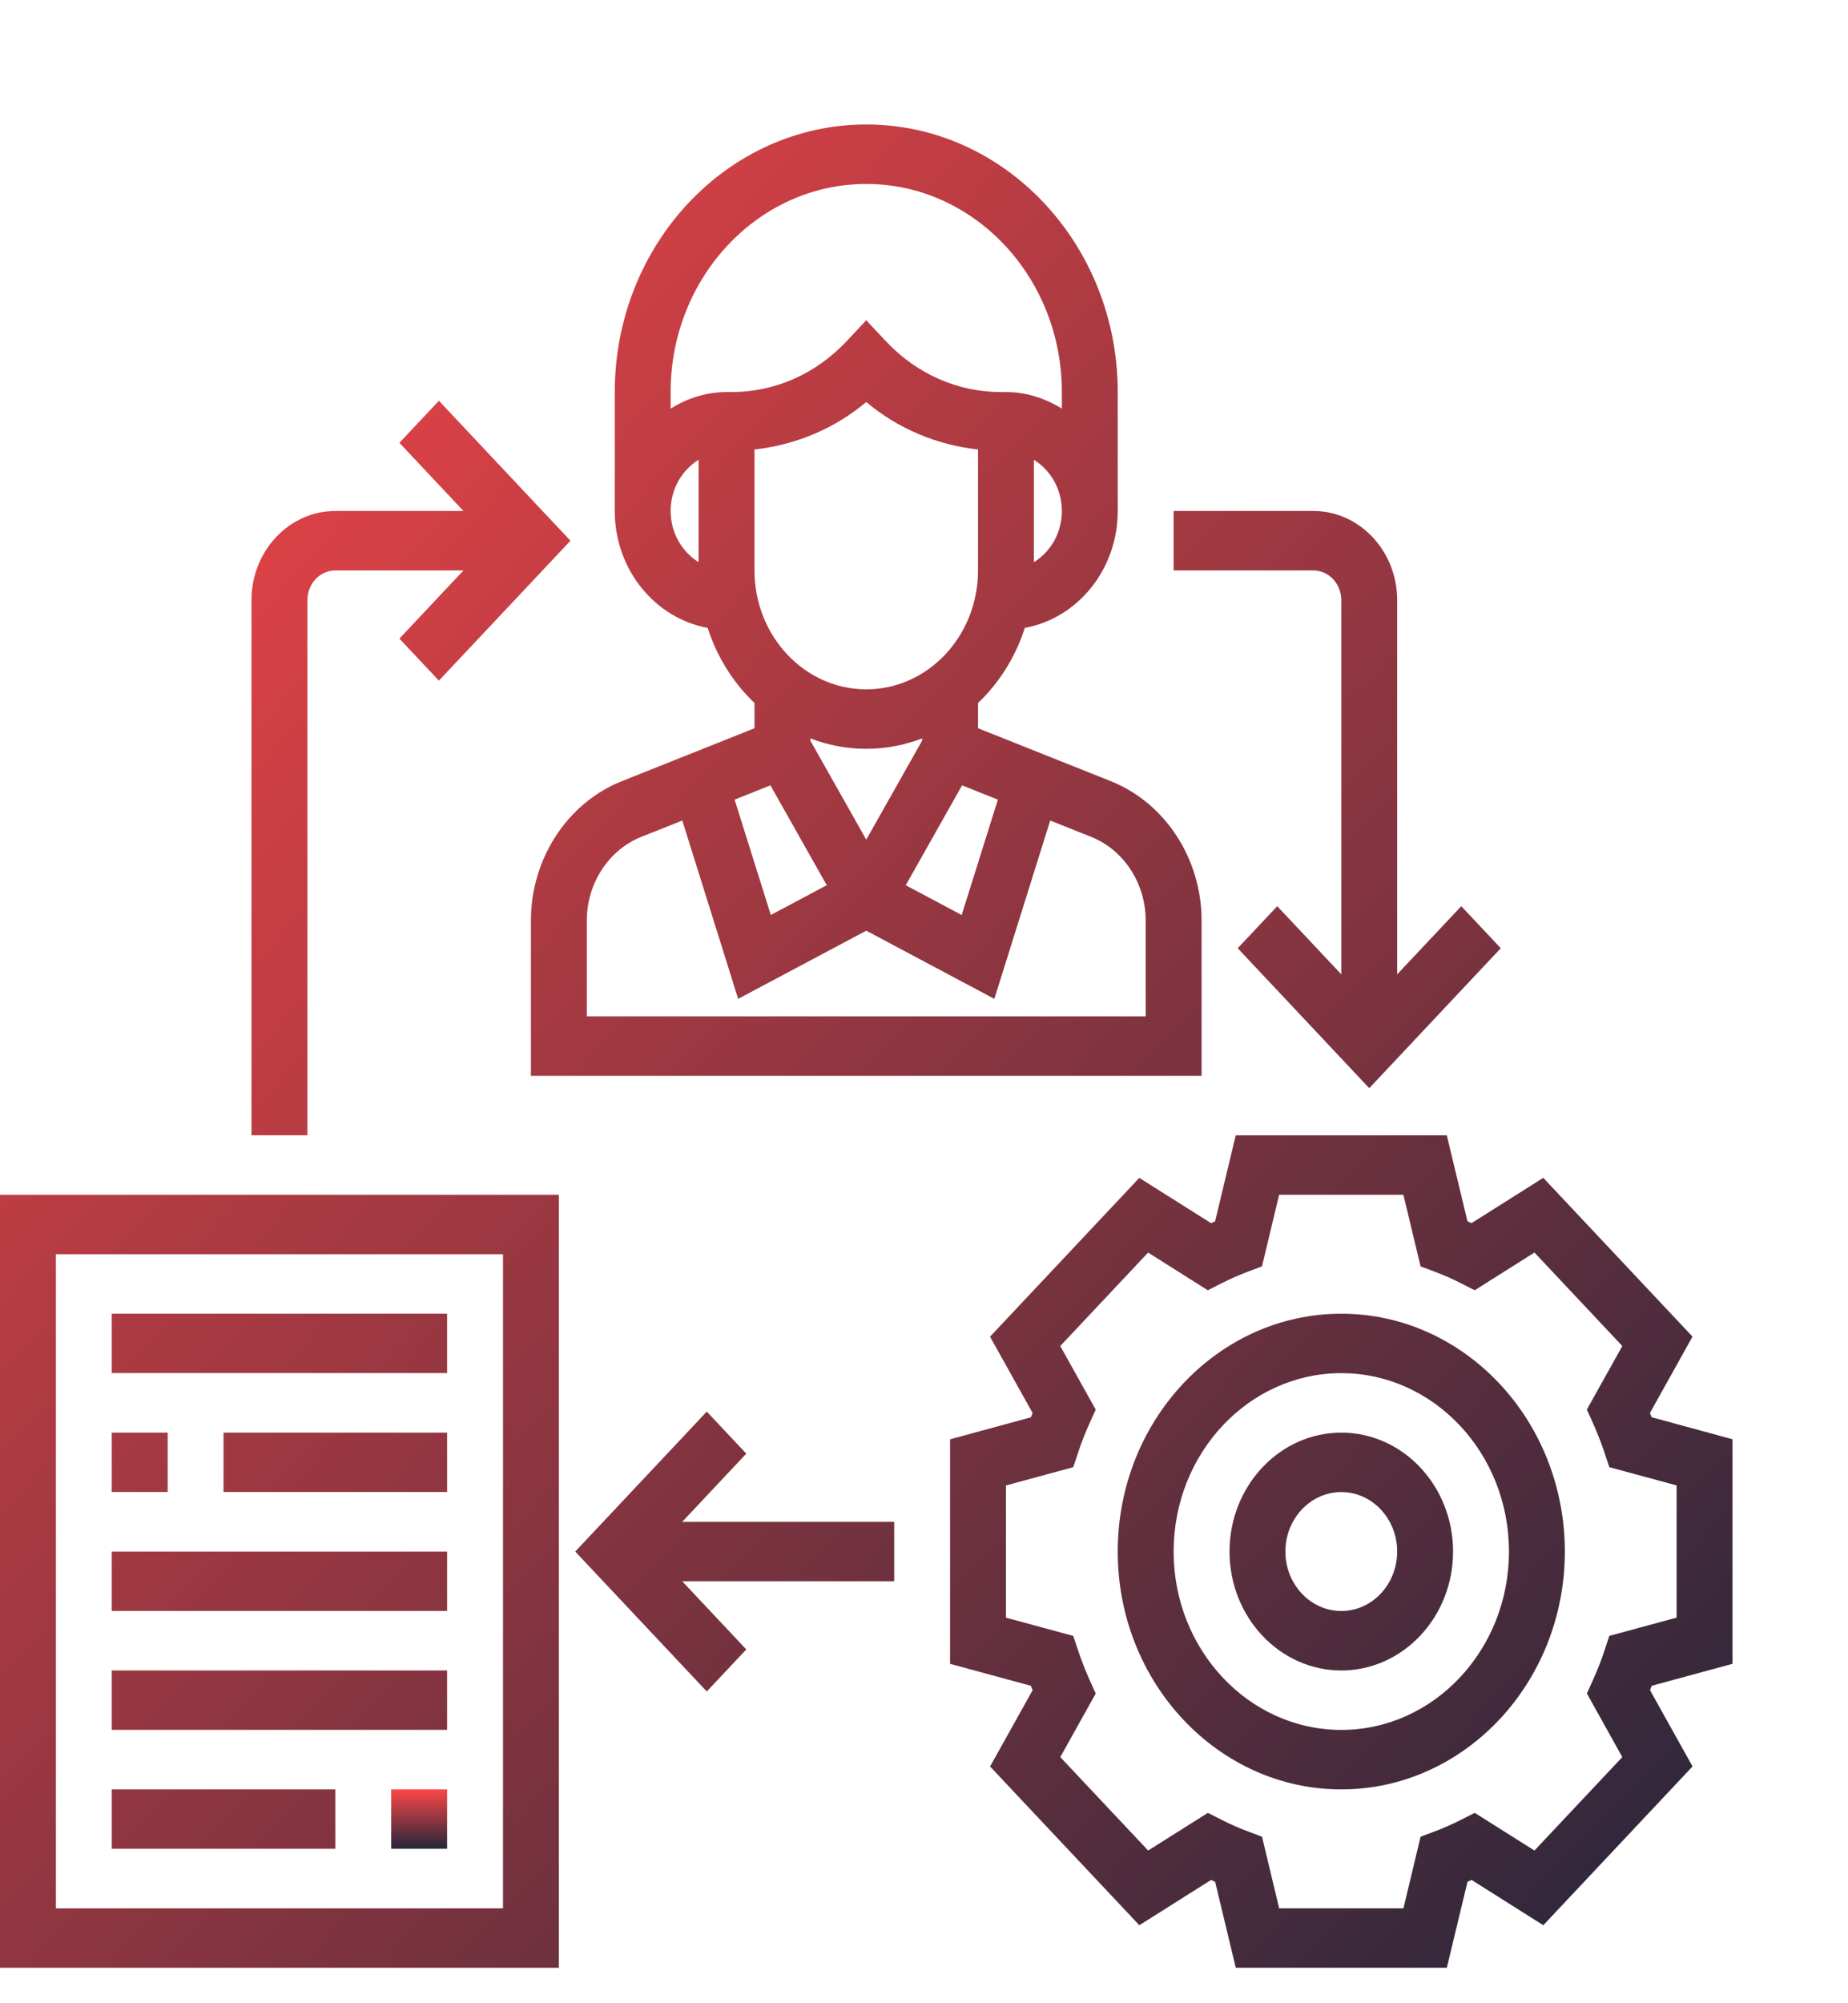 <svg width="48" height="52" viewBox="0 0 48 52" fill="none" xmlns="http://www.w3.org/2000/svg">
<path d="M45 43.189V37.36L42.9 36.789C42.886 36.752 42.871 36.714 42.856 36.677L43.961 34.696L40.085 30.574L38.222 31.75C38.186 31.733 38.151 31.718 38.116 31.702L37.579 29.471H32.097L31.561 31.703C31.526 31.719 31.49 31.734 31.455 31.75L29.592 30.575L25.715 34.697L26.821 36.678C26.806 36.716 26.791 36.753 26.777 36.79L24.677 37.361V43.19L26.777 43.76C26.792 43.798 26.806 43.835 26.822 43.873L25.716 45.854L29.593 49.975L31.456 48.8C31.491 48.816 31.527 48.832 31.562 48.847L32.098 51.079H37.58L38.117 48.846C38.152 48.831 38.188 48.816 38.223 48.799L40.086 49.975L43.962 45.853L42.857 43.872C42.872 43.834 42.886 43.796 42.901 43.759L45 43.189ZM42.138 45.61L39.856 48.036L38.305 47.058L37.956 47.235C37.731 47.349 37.501 47.451 37.264 47.54L36.898 47.678L36.453 49.536H33.225L32.78 47.678L32.414 47.54C32.177 47.452 31.947 47.349 31.722 47.235L31.373 47.058L29.822 48.036L27.54 45.61L28.46 43.961L28.293 43.589C28.187 43.35 28.09 43.105 28.007 42.854L27.877 42.465L26.129 41.991V38.559L27.876 38.085L28.006 37.697C28.089 37.445 28.185 37.2 28.293 36.961L28.46 36.59L27.539 34.94L29.821 32.514L31.372 33.493L31.721 33.315C31.947 33.202 32.176 33.099 32.413 33.01L32.779 32.872L33.224 31.014H36.452L36.898 32.872L37.264 33.01C37.5 33.098 37.731 33.2 37.955 33.314L38.304 33.492L39.856 32.513L42.138 34.94L41.217 36.589L41.384 36.96C41.491 37.2 41.587 37.444 41.671 37.696L41.801 38.085L43.548 38.558V41.99L41.801 42.464L41.672 42.853C41.589 43.105 41.492 43.35 41.385 43.589L41.218 43.96L42.138 45.61Z" fill="url(#paint0_linear)"/>
<path d="M34.839 34.101C31.637 34.101 29.032 36.87 29.032 40.275C29.032 43.679 31.637 46.449 34.839 46.449C38.04 46.449 40.645 43.679 40.645 40.275C40.645 36.87 38.04 34.101 34.839 34.101ZM34.839 44.905C32.437 44.905 30.484 42.828 30.484 40.275C30.484 37.721 32.437 35.644 34.839 35.644C37.24 35.644 39.194 37.721 39.194 40.275C39.194 42.828 37.24 44.905 34.839 44.905Z" fill="url(#paint1_linear)"/>
<path d="M34.839 37.188C33.238 37.188 31.936 38.572 31.936 40.275C31.936 41.977 33.238 43.362 34.839 43.362C36.44 43.362 37.742 41.977 37.742 40.275C37.742 38.572 36.44 37.188 34.839 37.188ZM34.839 41.818C34.038 41.818 33.387 41.126 33.387 40.275C33.387 39.423 34.038 38.731 34.839 38.731C35.639 38.731 36.29 39.423 36.29 40.275C36.29 41.126 35.639 41.818 34.839 41.818Z" fill="url(#paint2_linear)"/>
<path d="M18.381 16.299C18.624 17.056 19.047 17.724 19.597 18.249V18.904L16.146 20.28C14.737 20.841 13.79 22.293 13.79 23.892V27.927H31.21V23.892C31.21 22.293 30.263 20.841 28.855 20.279L25.403 18.903V18.249C25.953 17.725 26.376 17.057 26.619 16.299C27.986 16.049 29.032 14.787 29.032 13.264V10.177C29.032 6.348 26.102 3.231 22.5 3.231C18.898 3.231 15.968 6.348 15.968 10.177V13.264C15.968 14.787 17.014 16.049 18.381 16.299ZM23.952 19.224L22.5 21.796L21.048 19.224V19.168C21.503 19.34 21.99 19.438 22.5 19.438C23.01 19.438 23.497 19.339 23.952 19.168V19.224ZM20.011 20.386L21.474 22.978L20.021 23.751L19.081 20.757L20.011 20.386ZM29.758 23.892V26.383H15.242V23.892C15.242 22.932 15.81 22.062 16.655 21.724L17.722 21.299L19.173 25.928L22.5 24.159L25.827 25.928L27.278 21.299L28.346 21.725C29.19 22.062 29.758 22.932 29.758 23.892ZM25.919 20.757L24.979 23.752L23.526 22.979L24.989 20.386L25.919 20.757ZM22.5 17.894C20.899 17.894 19.597 16.51 19.597 14.807V11.668C20.659 11.549 21.662 11.137 22.5 10.436C23.338 11.138 24.341 11.549 25.403 11.668V14.807C25.403 16.51 24.101 17.894 22.5 17.894ZM26.855 14.593V11.936C27.287 12.204 27.581 12.696 27.581 13.265C27.581 13.833 27.287 14.325 26.855 14.593ZM22.5 4.775C25.301 4.775 27.581 7.198 27.581 10.177V10.606C27.152 10.341 26.66 10.177 26.129 10.177H26.004C24.874 10.177 23.812 9.709 23.013 8.86L22.5 8.313L21.987 8.86C21.188 9.709 20.126 10.177 18.996 10.177H18.871C18.34 10.177 17.848 10.341 17.419 10.606V10.177C17.419 7.198 19.699 4.775 22.5 4.775ZM18.145 11.935V14.592C17.713 14.324 17.419 13.832 17.419 13.263C17.419 12.694 17.713 12.203 18.145 11.935Z" fill="url(#paint3_linear)"/>
<path d="M0 51.079H14.516V31.014H0V51.079ZM1.452 32.557H13.065V49.536H1.452V32.557Z" fill="url(#paint4_linear)"/>
<path d="M2.903 34.101H11.613V35.642H2.903V34.101Z" fill="url(#paint5_linear)"/>
<path d="M2.903 37.188H4.355V38.729H2.903V37.188Z" fill="url(#paint6_linear)"/>
<path d="M5.806 37.188H11.613V38.729H5.806V37.188Z" fill="url(#paint7_linear)"/>
<path d="M2.903 40.275H11.613V41.816H2.903V40.275Z" fill="url(#paint8_linear)"/>
<path d="M2.903 43.362H11.613V44.903H2.903V43.362Z" fill="url(#paint9_linear)"/>
<path d="M10.161 46.449H11.613V47.99H10.161V46.449Z" fill="url(#paint10_linear)"/>
<path d="M2.903 46.449H8.71V47.99H2.903V46.449Z" fill="url(#paint11_linear)"/>
<path d="M19.384 37.733L18.358 36.642L14.941 40.275L18.358 43.907L19.384 42.816L17.72 41.046H23.226V39.503H17.72L19.384 37.733Z" fill="url(#paint12_linear)"/>
<path d="M7.984 15.579C7.984 15.154 8.309 14.807 8.71 14.807H12.038L10.374 16.577L11.4 17.668L14.817 14.036L11.4 10.403L10.374 11.494L12.038 13.264H8.71C7.509 13.264 6.532 14.303 6.532 15.579V29.47H7.984V15.579Z" fill="url(#paint13_linear)"/>
<path d="M34.839 15.579V25.292L33.175 23.523L32.148 24.614L35.565 28.247L38.981 24.614L37.955 23.523L36.29 25.292V15.579C36.29 14.303 35.313 13.264 34.113 13.264H30.484V14.807H34.113C34.513 14.807 34.839 15.154 34.839 15.579Z" fill="url(#paint14_linear)"/>
<defs>
<linearGradient id="paint0_linear" x1="0.45" y1="3.231" x2="47.759" y2="48.174" gradientUnits="userSpaceOnUse">
<stop stop-color="#FC4647"/>
<stop offset="1" stop-color="#24263A"/>
</linearGradient>
<linearGradient id="paint1_linear" x1="-0.45" y1="3.71" x2="47.726" y2="48.122" gradientUnits="userSpaceOnUse">
<stop stop-color="#FC4647"/>
<stop offset="1" stop-color="#24263A"/>
</linearGradient>
<linearGradient id="paint2_linear" x1="5.94152e-05" y1="2.753" x2="47.758" y2="47.668" gradientUnits="userSpaceOnUse">
<stop stop-color="#FC4647"/>
<stop offset="1" stop-color="#24263A"/>
</linearGradient>
<linearGradient id="paint3_linear" x1="0.45" y1="3.231" x2="47.73" y2="47.698" gradientUnits="userSpaceOnUse">
<stop stop-color="#FC4647"/>
<stop offset="1" stop-color="#24263A"/>
</linearGradient>
<linearGradient id="paint4_linear" x1="-6.9561e-07" y1="2.753" x2="48.235" y2="48.117" gradientUnits="userSpaceOnUse">
<stop stop-color="#FC4647"/>
<stop offset="1" stop-color="#24263A"/>
</linearGradient>
<linearGradient id="paint5_linear" x1="0" y1="2.789" x2="47.735" y2="48.184" gradientUnits="userSpaceOnUse">
<stop stop-color="#FC4647"/>
<stop offset="1" stop-color="#24263A"/>
</linearGradient>
<linearGradient id="paint6_linear" x1="9.32414e-05" y1="2.793" x2="47.763" y2="48.664" gradientUnits="userSpaceOnUse">
<stop stop-color="#FC4647"/>
<stop offset="1" stop-color="#24263A"/>
</linearGradient>
<linearGradient id="paint7_linear" x1="0.45" y1="3.27" x2="47.23" y2="47.767" gradientUnits="userSpaceOnUse">
<stop stop-color="#FC4647"/>
<stop offset="1" stop-color="#24263A"/>
</linearGradient>
<linearGradient id="paint8_linear" x1="9.5502e-05" y1="3.274" x2="47.735" y2="48.669" gradientUnits="userSpaceOnUse">
<stop stop-color="#FC4647"/>
<stop offset="1" stop-color="#24263A"/>
</linearGradient>
<linearGradient id="paint9_linear" x1="9.60726e-05" y1="2.799" x2="47.286" y2="48.222" gradientUnits="userSpaceOnUse">
<stop stop-color="#FC4647"/>
<stop offset="1" stop-color="#24263A"/>
</linearGradient>
<linearGradient id="paint10_linear" x1="10.887" y1="46.449" x2="10.887" y2="47.99" gradientUnits="userSpaceOnUse">
<stop stop-color="#FC4647"/>
<stop offset="1" stop-color="#24263A"/>
</linearGradient>
<linearGradient id="paint11_linear" x1="9.40895e-05" y1="2.803" x2="47.735" y2="48.198" gradientUnits="userSpaceOnUse">
<stop stop-color="#FC4647"/>
<stop offset="1" stop-color="#24263A"/>
</linearGradient>
<linearGradient id="paint12_linear" x1="-3.23761e-06" y1="2.753" x2="47.758" y2="47.668" gradientUnits="userSpaceOnUse">
<stop stop-color="#FC4647"/>
<stop offset="1" stop-color="#24263A"/>
</linearGradient>
<linearGradient id="paint13_linear" x1="-0.9" y1="7.059" x2="49.512" y2="51.34" gradientUnits="userSpaceOnUse">
<stop stop-color="#FC4647"/>
<stop offset="1" stop-color="#24263A"/>
</linearGradient>
<linearGradient id="paint14_linear" x1="0.45" y1="4.188" x2="48.828" y2="51.94" gradientUnits="userSpaceOnUse">
<stop stop-color="#FC4647"/>
<stop offset="1" stop-color="#24263A"/>
</linearGradient>
</defs>
</svg>
